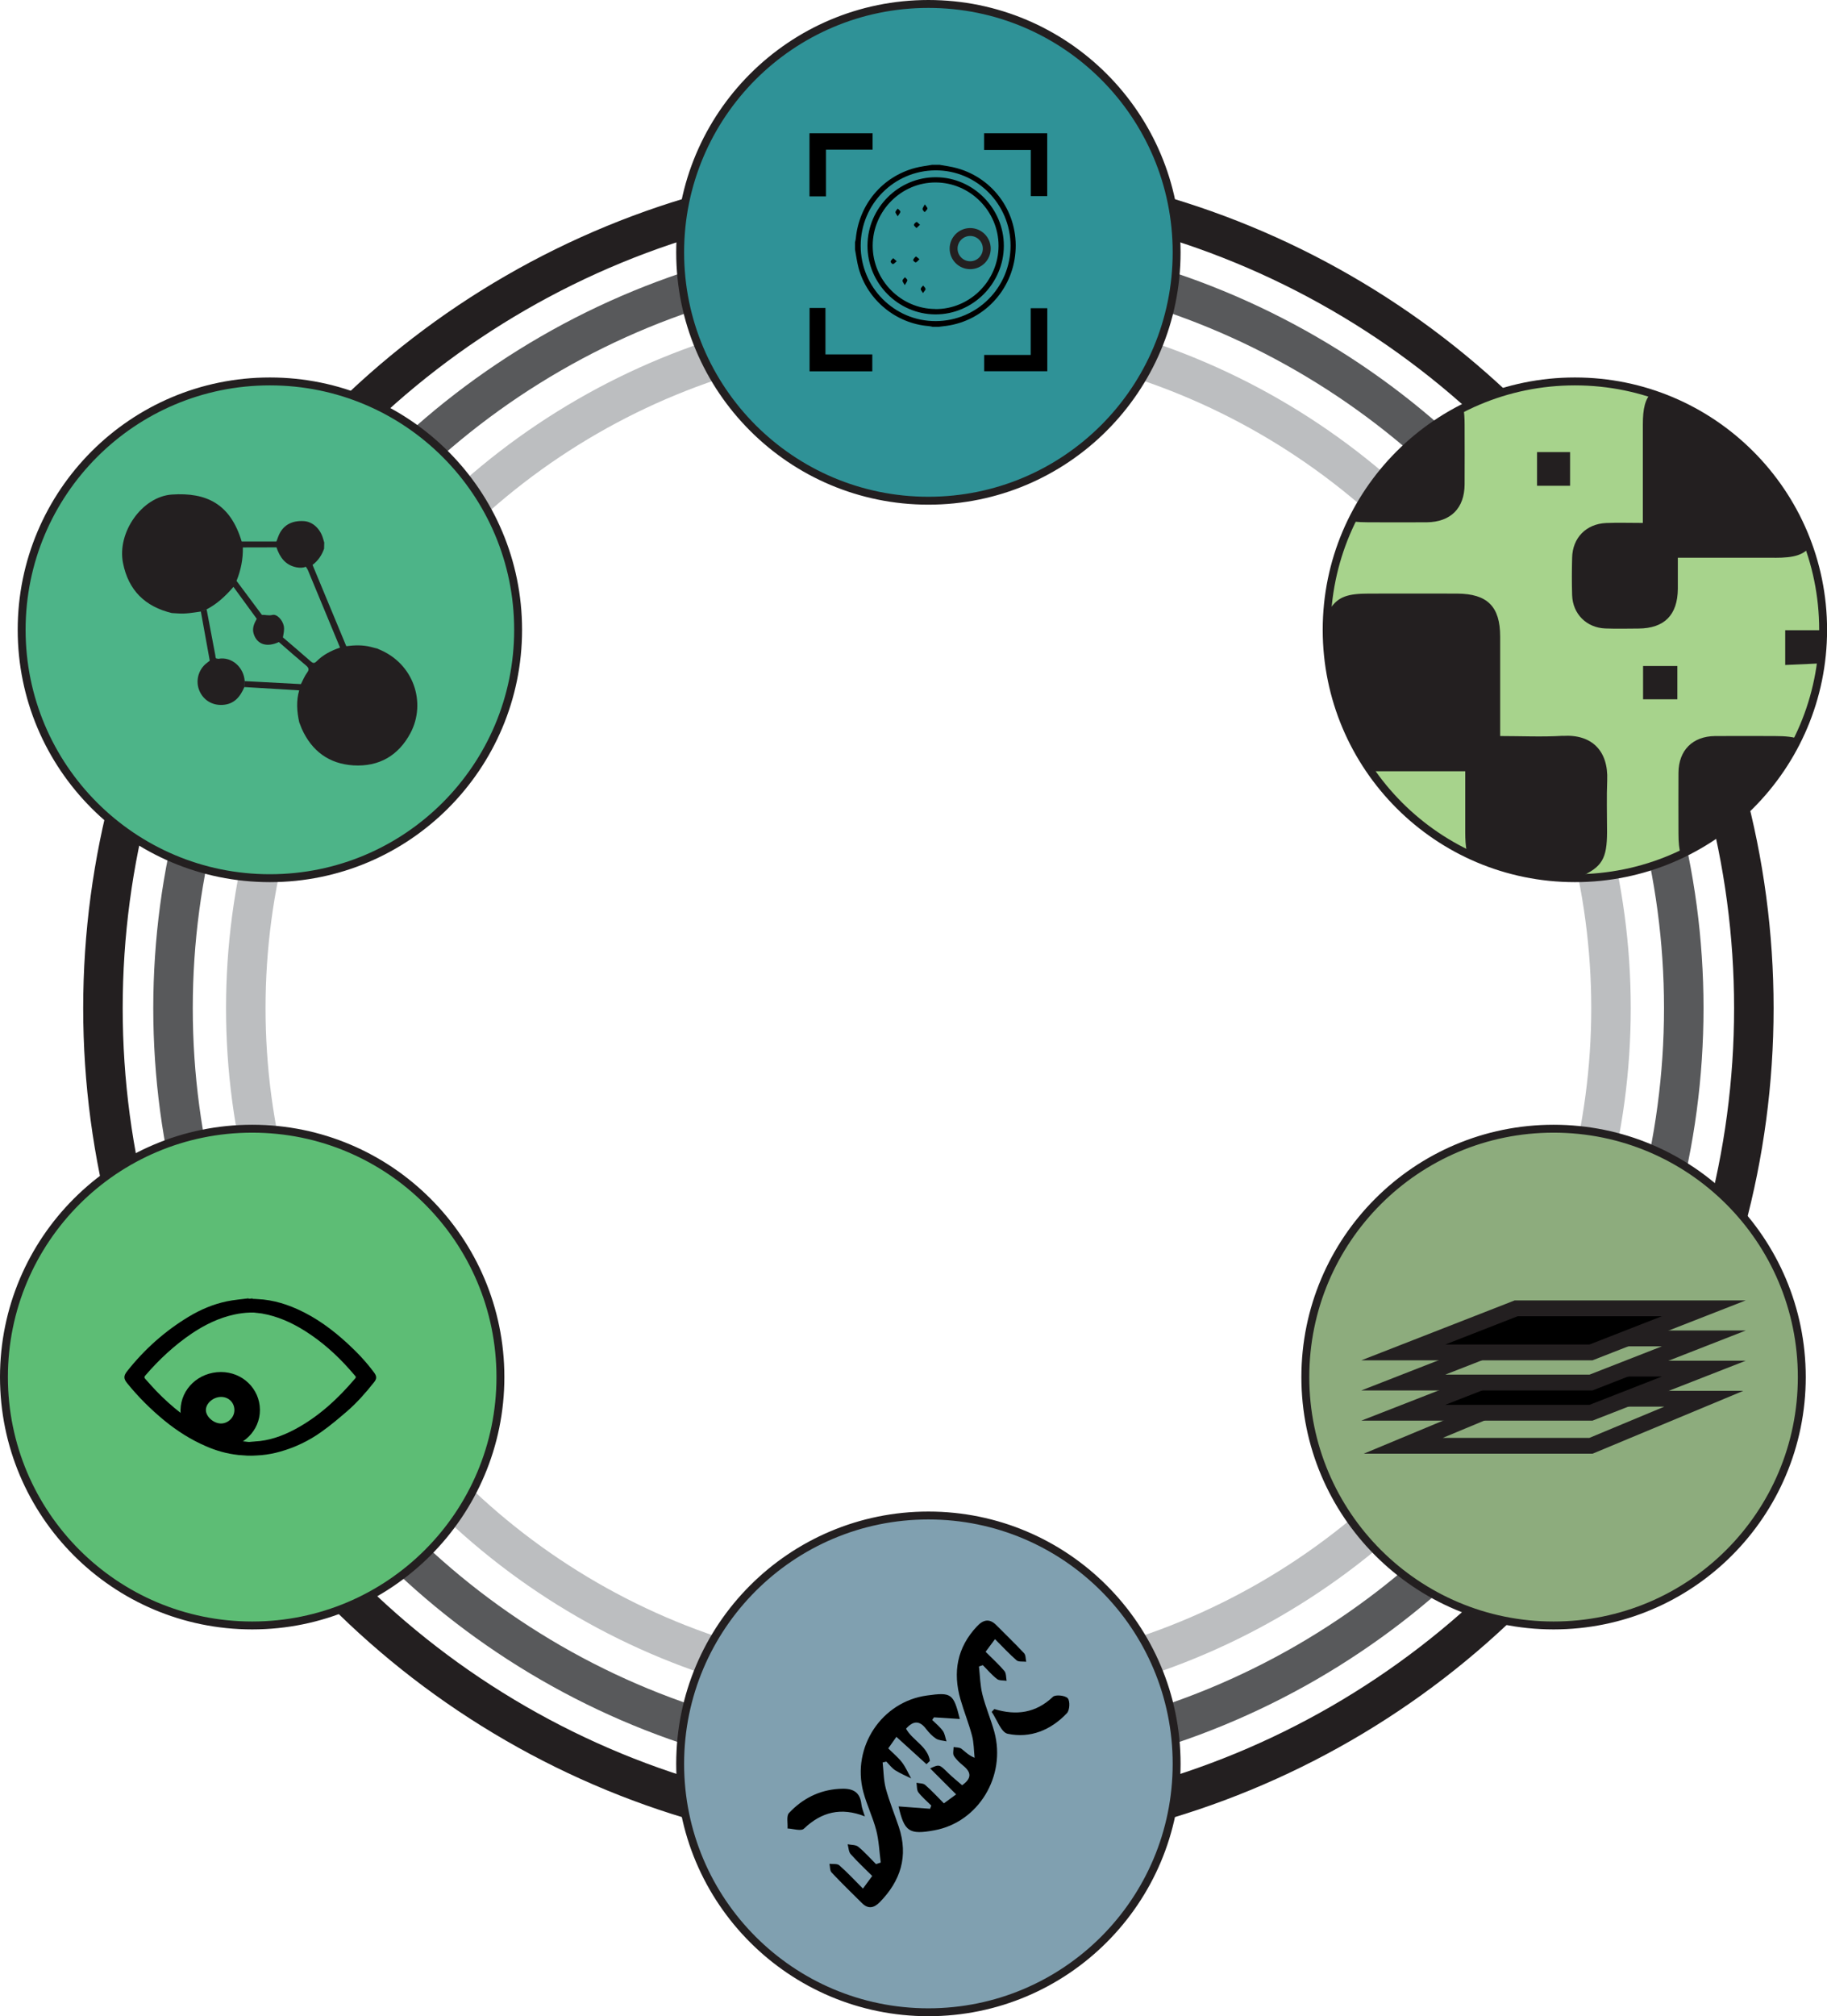 <?xml version="1.0" encoding="UTF-8"?>
<svg id="Layer_2" data-name="Layer 2" xmlns="http://www.w3.org/2000/svg" viewBox="0 0 231.25 255.05">
  <defs>
    <style>
      .cls-1 {
        fill: #a7d38c;
      }

      .cls-1, .cls-2, .cls-3, .cls-4, .cls-5, .cls-6, .cls-7, .cls-8, .cls-9, .cls-10, .cls-11, .cls-12 {
        stroke-miterlimit: 10;
      }

      .cls-1, .cls-2, .cls-3, .cls-4, .cls-5, .cls-6, .cls-7, .cls-9, .cls-11, .cls-12 {
        stroke: #231f20;
      }

      .cls-2 {
        fill: #2f9297;
      }

      .cls-3, .cls-5 {
        stroke-width: 2px;
      }

      .cls-3, .cls-13 {
        fill: #000;
      }

      .cls-4, .cls-6, .cls-8, .cls-10 {
        fill: none;
      }

      .cls-5, .cls-9 {
        fill: #8dac7d;
      }

      .cls-6, .cls-8, .cls-10 {
        stroke-width: 5px;
      }

      .cls-7 {
        fill: #80a0b0;
      }

      .cls-8 {
        stroke: #bcbec0;
      }

      .cls-13, .cls-14 {
        stroke-width: 0px;
      }

      .cls-10 {
        stroke: #58595b;
      }

      .cls-11 {
        fill: #4db488;
      }

      .cls-14 {
        fill: #231f20;
      }

      .cls-12 {
        fill: #5dbd75;
      }
    </style>
  </defs>
  <g id="Layer_1-2" data-name="Layer 1">
    <circle class="cls-6" cx="117.51" cy="127.53" r="104.48"/>
    <circle class="cls-8" cx="117.51" cy="127.53" r="86.4"/>
    <circle class="cls-10" cx="117.51" cy="127.53" r="95.61"/>
    <g>
      <circle class="cls-12" cx="31.92" cy="174.2" r="31.42"/>
      <path class="cls-13" d="M31.46,164.32c1.99-.03,3.86.46,5.67,1.27,2.4,1.07,4.48,2.61,6.4,4.38,1.22,1.12,2.35,2.32,3.34,3.66.34.47.34.77-.02,1.22-1.05,1.32-2.16,2.59-3.44,3.69-1.06.91-2.12,1.81-3.26,2.61-1.56,1.11-3.28,1.93-5.14,2.46-1.6.46-3.23.61-4.87.44-1.42-.15-2.79-.54-4.11-1.12-1.91-.83-3.65-1.94-5.26-3.26-1.71-1.41-3.28-2.97-4.67-4.69-.47-.58-.47-.93-.01-1.52,2.19-2.77,4.78-5.08,7.8-6.9,1.49-.9,3.1-1.58,4.81-1.94.91-.19,1.84-.26,2.77-.38,0,.03,0,.05,0,.08ZM31.42,182.42c.27-.02.53-.06.8-.07,1.81-.09,3.49-.68,5.07-1.52,3.01-1.6,5.47-3.87,7.66-6.45.12-.14.11-.23-.01-.35-.23-.25-.45-.52-.68-.78-1.68-1.9-3.56-3.57-5.71-4.92-1.67-1.04-3.43-1.83-5.39-2.17-1.35-.23-2.68-.18-4,.11-1.93.42-3.68,1.27-5.32,2.36-2.24,1.51-4.2,3.33-5.96,5.38-.13.15-.11.25.01.39.46.51.91,1.03,1.39,1.53,1.99,2.06,4.2,3.82,6.78,5.1,1.68.84,3.46,1.32,5.35,1.38Z"/>
      <g>
        <path class="cls-13" d="M31.95,164.33c1.99-.03,3.86.46,5.67,1.27,2.4,1.07,4.48,2.61,6.4,4.38,1.22,1.12,2.35,2.32,3.34,3.66.34.47.34.77-.02,1.22-1.05,1.32-2.16,2.59-3.44,3.69-1.06.91-2.12,1.81-3.26,2.61-1.56,1.11-3.28,1.93-5.14,2.46-1.6.46-3.23.61-4.87.44-1.42-.15-2.79-.54-4.11-1.12-1.91-.83-3.65-1.94-5.26-3.26-1.71-1.41-3.28-2.97-4.67-4.69-.47-.58-.47-.93-.01-1.52,2.19-2.77,4.78-5.08,7.8-6.9,1.49-.9,3.1-1.58,4.81-1.94.91-.19,1.84-.26,2.77-.38,0,.03,0,.05,0,.08ZM31.91,182.44c.27-.02.53-.06.8-.07,1.81-.09,3.49-.68,5.07-1.52,3.01-1.6,5.47-3.87,7.66-6.45.12-.14.11-.23-.01-.35-.23-.25-.45-.52-.68-.78-1.68-1.9-3.56-3.57-5.71-4.92-1.67-1.04-3.43-1.83-5.39-2.17-1.35-.23-2.68-.18-4,.11-1.93.42-3.68,1.27-5.32,2.36-2.24,1.51-4.2,3.33-5.96,5.38-.13.15-.11.25.01.39.46.51.91,1.03,1.39,1.53,1.99,2.06,4.2,3.82,6.78,5.1,1.68.84,3.46,1.32,5.35,1.38Z"/>
        <path class="cls-13" d="M28,183.17c-2.78.02-5.2-2.18-5.15-4.82.06-2.68,2.3-4.78,5.11-4.79,2.73,0,4.92,2.11,4.94,4.78.02,2.64-2.18,4.81-4.91,4.82ZM29.67,178.38c0-.96-.74-1.68-1.7-1.67-.99.01-1.91.81-1.91,1.66,0,.85,1.01,1.73,1.96,1.7.9-.03,1.65-.8,1.65-1.69Z"/>
      </g>
    </g>
    <g>
      <circle class="cls-2" cx="117.51" cy="31.92" r="31.42"/>
      <g>
        <path class="cls-13" d="M102.47,38.96h2.01v5.87h5.93v2.14h-7.94v-8.01Z"/>
        <path class="cls-13" d="M132.56,38.99v7.97h-7.99v-2.06h5.89v-5.91h2.1Z"/>
        <path class="cls-13" d="M104.54,24.84h-2.08v-7.98h7.99v2.07h-5.9v5.91Z"/>
        <path class="cls-13" d="M130.47,24.81v-5.84h-5.91v-2.11h7.99v7.95h-2.08Z"/>
        <g>
          <path class="cls-13" d="M118.87,20.84c.76.14,1.53.23,2.27.44,4.71,1.31,7.78,5.73,7.39,10.62-.38,4.8-4.01,8.67-8.73,9.32-.35.05-.69.09-1.04.13h-.67c-.18-.03-.36-.09-.54-.1-4.14-.32-7.76-3.29-8.87-7.32-.21-.78-.31-1.59-.46-2.38,0-.3,0-.59,0-.89.03-.16.09-.32.1-.48.41-4.3,3.33-7.81,7.49-8.93.71-.19,1.44-.27,2.16-.4.3,0,.59,0,.89,0ZM118.45,40.62c5.24-.02,9.46-4.27,9.46-9.53,0-5.27-4.28-9.57-9.51-9.54-5.24.03-9.45,4.27-9.46,9.53-.01,5.27,4.27,9.57,9.51,9.54Z"/>
          <path class="cls-13" d="M109.8,31.04c.03-4.76,3.95-8.65,8.69-8.62,4.71.03,8.58,3.96,8.57,8.69-.02,4.76-3.94,8.68-8.67,8.66-4.73-.02-8.62-3.96-8.59-8.73ZM118.41,39.1c4.36.02,7.97-3.6,7.98-7.99.01-4.38-3.58-8.01-7.95-8.03-4.36-.02-7.97,3.6-7.98,7.99-.01,4.39,3.58,8.01,7.95,8.02Z"/>
          <path class="cls-13" d="M116.46,28.42c-.2.19-.33.31-.46.43-.11-.13-.32-.27-.32-.39,0-.14.19-.32.33-.38.06-.03.23.18.44.35Z"/>
          <path class="cls-13" d="M117.06,25.85c.18.28.36.44.33.54-.05.17-.23.3-.36.45-.09-.13-.26-.26-.26-.39,0-.15.14-.31.29-.6Z"/>
          <path class="cls-13" d="M113.62,27.36c-.15-.27-.3-.42-.28-.54.03-.16.19-.29.29-.43.12.13.32.25.33.39,0,.15-.16.3-.34.59Z"/>
          <path class="cls-13" d="M116.38,32.79c-.21.19-.33.38-.47.4-.1.02-.35-.23-.33-.29.05-.17.2-.34.35-.45.03-.02.23.17.45.34Z"/>
          <path class="cls-13" d="M114.52,36.07c-.16-.3-.31-.46-.29-.58.03-.15.2-.28.31-.42.11.13.3.25.3.38,0,.15-.15.31-.32.62Z"/>
          <path class="cls-13" d="M116.83,37.08c-.15-.26-.31-.41-.29-.53.02-.15.19-.29.3-.43.11.14.29.28.31.43.02.12-.16.27-.33.53Z"/>
          <path class="cls-13" d="M113.5,33.04c-.21.18-.34.35-.48.37-.08.01-.31-.23-.29-.33.03-.15.2-.28.32-.42.12.1.24.2.45.38Z"/>
          <circle class="cls-4" cx="122.8" cy="31.45" r="2.1"/>
        </g>
      </g>
    </g>
    <g>
      <circle class="cls-11" cx="34.16" cy="79.67" r="31.42"/>
      <g>
        <path class="cls-14" d="M47.88,82.08c-.31-.08-.61-.16-.92-.24-1.04-.27-2.08-.23-3.13-.1-1.42-3.43-2.85-6.85-4.27-10.28.7-.53,1.17-1.22,1.46-2.05,0-.26.02-.52.02-.78-.04-.15-.09-.29-.13-.44-.34-1.28-1.32-2.2-2.45-2.27-1.61-.1-2.74.59-3.25,1.98-.07.2-.14.4-.22.59v.74c.43,1.27,1.13,2.27,2.56,2.54.4.07.79.08,1.16-.08.09.15.21.29.27.45,1.36,3.26,2.71,6.52,4.06,9.78-1.11.38-2.14.9-2.96,1.73-.34.35-.52.21-.81-.04-1.14-1.01-2.31-1.99-3.46-2.98,0,0,0,0,0,0,.08-.48.21-.95.11-1.45-.15-.75-.88-1.54-1.44-1.39-.47.12-.89-.03-1.33-.01-1.07-1.43-2.14-2.87-3.21-4.3.55-1.36.83-2.76.8-4.23,1.42,0,2.83,0,4.25-.01,0-.25,0-.49,0-.74-1.47,0-2.93,0-4.4,0-1.43-4.77-4.46-6.23-8.82-5.94-3.78.25-6.97,4.79-6.2,8.66.68,3.45,2.79,5.52,6.18,6.33.27.02.54.03.8.05.97.07,1.91-.1,2.86-.24.24-.09.49-.18.73-.27,1.35-.69,2.43-1.72,3.41-2.85.98,1.35,1.97,2.7,2.95,4.04-.33.59-.61,1.19-.39,1.9.42,1.34,1.65,1.75,3.19,1.04,1.14.99,2.27,1.99,3.43,2.96.37.31.43.53.13.93-.32.43-.52.95-.77,1.43-2.38-.13-4.76-.25-7.15-.38,0,.25-.02.5-.03.75,2.32.14,4.64.28,6.96.42-.39,1.34-.29,2.68,0,4.02.11.27.21.54.31.8,1.27,2.85,3.46,4.48,6.56,4.67,3.23.19,5.69-1.23,7.21-4.08,2.03-3.81.46-8.86-4.11-10.65Z"/>
        <path class="cls-14" d="M27.62,83.34c-.09-.03-.17-.04-.25-.04-.11-.09-.09-.28-.12-.43-.37-1.93-.73-3.86-1.1-5.8-.24.09-.49.18-.73.27.38,2.08.75,4.16,1.13,6.24-.19.15-.39.29-.57.45-.93.85-1.23,2.2-.74,3.35.5,1.18,1.61,1.86,2.92,1.79,1.49-.08,2.25-1.03,2.78-2.28,0-.25.02-.5.03-.75-.11-1.7-1.62-3.12-3.34-2.8Z"/>
      </g>
    </g>
    <g>
      <circle class="cls-9" cx="196.64" cy="174.2" r="31.42"/>
      <g>
        <polygon class="cls-5" points="201.38 182.89 177.62 182.89 191.91 176.94 215.66 176.94 201.38 182.89"/>
        <polygon class="cls-3" points="201.38 178.71 177.62 178.71 191.91 173.13 215.66 173.13 201.38 178.71"/>
        <polygon class="cls-5" points="201.38 174.89 177.62 174.89 191.91 169.31 215.66 169.31 201.38 174.89"/>
        <polygon class="cls-3" points="201.38 171.08 177.62 171.08 191.91 165.5 215.66 165.5 201.38 171.08"/>
      </g>
    </g>
    <g>
      <circle class="cls-7" cx="117.51" cy="223.13" r="31.42"/>
      <g>
        <path class="cls-13" d="M109.23,238.9c.47-.65.79-1.07,1.17-1.59-.94-.94-1.88-1.81-2.73-2.77-.26-.29-.26-.82-.38-1.24.45.09,1.02.05,1.34.31.81.66,1.51,1.46,2.25,2.2.2-.07.4-.13.6-.2-.18-1.36-.23-2.76-.57-4.08-.43-1.65-1.2-3.21-1.64-4.86-1.49-5.68,2.33-11.41,8.06-12.19,3.1-.43,3.35-.26,4.16,2.97-1.11-.07-2.19-.14-3.27-.21-.08.11-.15.22-.23.33.46.46.98.87,1.35,1.39.26.36.31.87.46,1.32-.45-.11-.96-.11-1.33-.35-.48-.31-.9-.77-1.26-1.23-.82-1.08-1.62-1.04-2.53-.02.81,1.47,2.75,2.23,3.02,4.07l-.43.42c-1.22-1.11-2.44-2.22-3.81-3.46-.35.5-.67.95-1.03,1.46.64.64,1.27,1.15,1.75,1.78.46.61.77,1.34,1.15,2.02-.68-.34-1.39-.63-2.02-1.03-.43-.28-.75-.72-1.12-1.1-.16.04-.32.07-.47.11.12,1.1.12,2.24.4,3.3.45,1.65,1.11,3.24,1.65,4.86,1.23,3.7.23,6.83-2.44,9.54-.73.73-1.46.86-2.23.09-1.29-1.28-2.6-2.55-3.85-3.88-.22-.24-.18-.72-.26-1.09.42.05.97-.04,1.24.19,1,.87,1.9,1.85,3,2.95Z"/>
        <path class="cls-13" d="M119.46,228.13c.55-.4.93-.68,1.56-1.14l-3.29-3.29c1.17-.53,1.16-.52,2.23.53.57.56,1.19,1.06,1.82,1.6,1.16-.82,1.23-1.57.18-2.44-.45-.37-.91-.78-1.22-1.27-.17-.27-.04-.74-.04-1.12.33.06.73.03.98.21.47.34.85.81,1.68,1.15-.1-.94-.09-1.91-.33-2.81-.41-1.55-1.02-3.04-1.46-4.58-.99-3.44-.43-6.56,2.08-9.23.79-.85,1.58-1.05,2.47-.15,1.17,1.18,2.37,2.33,3.5,3.54.22.24.19.71.27,1.08-.41-.05-.95.04-1.22-.18-.92-.8-1.75-1.7-2.73-2.68-.44.59-.77,1.04-1.19,1.6.83.83,1.66,1.58,2.38,2.43.24.29.2.82.28,1.24-.42-.07-.93,0-1.22-.23-.66-.51-1.2-1.16-1.79-1.75-.16.06-.32.11-.49.17.13,1.17.15,2.38.43,3.52.4,1.6,1.07,3.14,1.51,4.73,1.54,5.63-2.02,11.45-7.57,12.47-3.2.59-3.81.18-4.55-3.02,1.32.1,2.65.2,3.99.3.05-.14.1-.27.15-.41-.55-.55-1.16-1.06-1.63-1.67-.22-.3-.17-.8-.24-1.21.37.08.85.05,1.1.27.8.69,1.53,1.49,2.38,2.34Z"/>
        <path class="cls-13" d="M109.47,229.77c-3.01-1.18-5.49-.57-7.72,1.56-.36.34-1.37,0-2.07-.03.05-.67-.17-1.58.19-1.96,1.69-1.8,3.79-2.89,6.32-3.05,1.49-.1,2.65.17,2.84,1.95.05.46.25.91.44,1.54Z"/>
        <path class="cls-13" d="M125.87,216.2c2.78.84,5.24.5,7.41-1.56.32-.3,1.56-.17,1.87.19.31.36.25,1.52-.11,1.89-2.02,2.13-4.62,3.21-7.5,2.6-.83-.18-1.35-1.8-2.02-2.77.11-.12.23-.24.34-.36Z"/>
      </g>
    </g>
    <g>
      <circle class="cls-1" cx="199.34" cy="79.67" r="31.42"/>
      <g>
        <path class="cls-14" d="M225.96,84.12c1.53-.07,2.99-.13,4.44-.2v-4.2h-4.44v4.4Z"/>
        <path class="cls-14" d="M207.97,88.46h4.34v-4.21h-4.34v4.21Z"/>
        <path class="cls-14" d="M198.73,57.19h-4.18v4.26h4.18v-4.26Z"/>
        <path class="cls-14" d="M227.81,93.53c-.77-.32-1.78-.42-3.19-.42-2.51,0-5.03-.02-7.54,0-2.84.03-4.61,1.8-4.63,4.64-.02,2.56,0,5.12,0,7.68,0,1.11.08,1.98.29,2.67,6.54-2.99,11.88-8.16,15.08-14.58Z"/>
        <path class="cls-14" d="M197.8,93.08c-2.58.16-5.18.03-7.92.03v-1.69c0-3.63,0-7.27,0-10.9,0-3.8-1.62-5.41-5.45-5.43-3.73-.02-7.45,0-11.18,0-2.64,0-3.86.38-4.87,1.89-.07.84-.11,1.69-.11,2.55,0,6.71,2.11,12.93,5.7,18.03,3.75,0,7.51,0,11.49,0v2.67c0,1.68,0,3.35,0,5.03,0,.96.05,1.73.18,2.37,4.23,2.12,9,3.32,14.05,3.32.08,0,.16,0,.25,0,2.85-1.26,3.46-2.32,3.47-5.7,0-2.19-.07-4.38.02-6.57.15-3.69-1.94-5.82-5.61-5.59Z"/>
        <path class="cls-14" d="M171.34,65.97c.53.07,1.14.1,1.85.1,2.47,0,4.94.02,7.41,0,3.03-.04,4.76-1.78,4.78-4.79.02-2.52,0-5.03,0-7.55,0-.82-.04-1.5-.15-2.09-6.04,3.14-10.94,8.18-13.89,14.33Z"/>
        <path class="cls-14" d="M224.63,70.56c2.47,0,3.72-.33,4.64-1.61-3.3-9.21-10.77-16.44-20.14-19.38-.91.88-1.19,2.09-1.19,4.16,0,3.12,0,6.25,0,9.37v3.05c-1.67,0-3.16-.05-4.64.01-2.54.11-4.26,1.88-4.31,4.39-.04,1.58-.05,3.17,0,4.75.08,2.37,1.83,4.11,4.2,4.2,1.4.05,2.8.02,4.2.01,3.27-.02,4.95-1.71,4.98-5.02,0-1.28,0-2.56,0-3.94,4.26,0,8.26,0,12.27,0Z"/>
      </g>
    </g>
  </g>
</svg>